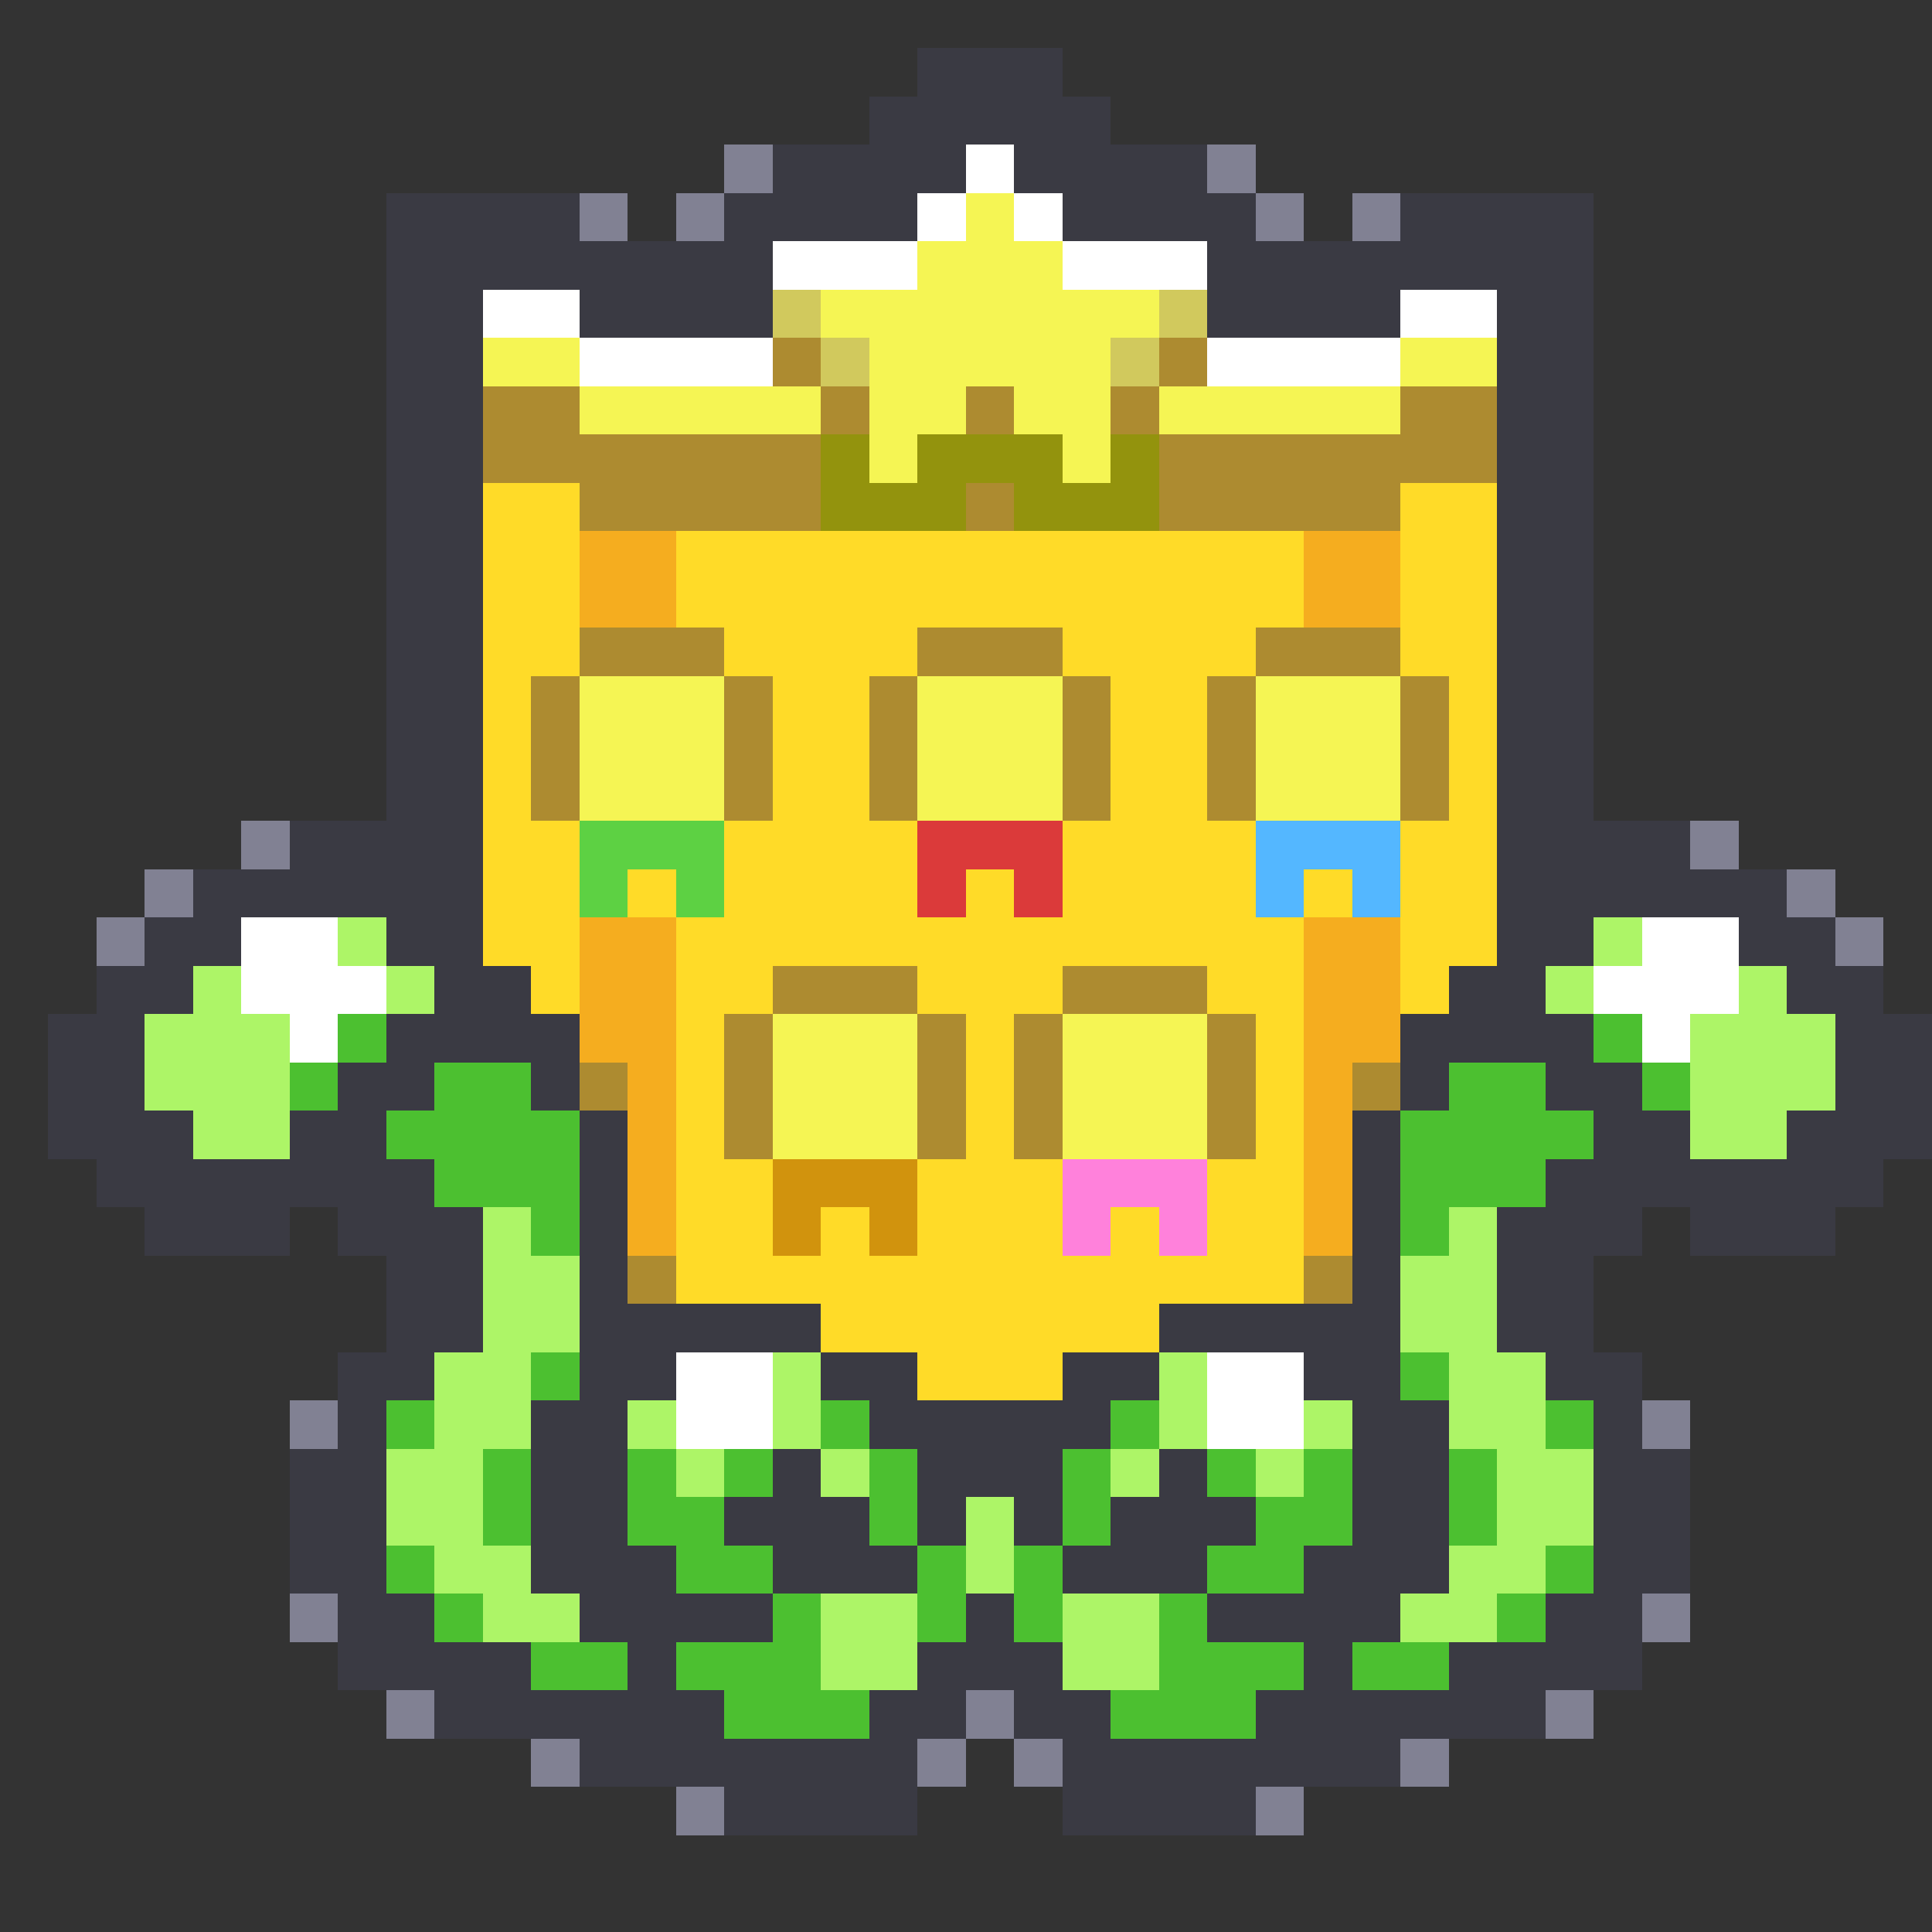 <svg xmlns="http://www.w3.org/2000/svg" viewBox="0 -0.5 40 40" shape-rendering="crispEdges">
<rect x="0" y="-0.5" width="40" height="40" fill="#333333" stroke="none"/>
<path stroke="#3a3a43" d="M19 1h3M18 2h5M16 3h4M21 3h4M8 4h4M15 4h4M22 4h4M29 4h4M8 5h8M25 5h8M8 6h2M12 6h4M25 6h4M31 6h2M8 7h2M31 7h2M8 8h2M31 8h2M8 9h2M31 9h2M8 10h2M31 10h2M8 11h2M31 11h2M8 12h2M31 12h2M8 13h2M31 13h2M8 14h2M31 14h2M8 15h2M31 15h2M8 16h2M31 16h2M6 17h4M31 17h4M4 18h6M31 18h6M3 19h2M8 19h2M31 19h2M36 19h2M2 20h2M9 20h2M30 20h2M37 20h2M1 21h2M8 21h4M29 21h4M38 21h2M1 22h2M7 22h2M11 22h1M29 22h1M32 22h2M38 22h2M1 23h3M6 23h2M12 23h1M28 23h1M33 23h2M37 23h3M2 24h7M12 24h1M28 24h1M32 24h7M3 25h3M7 25h3M12 25h1M28 25h1M31 25h3M35 25h3M8 26h2M12 26h1M28 26h1M31 26h2M8 27h2M12 27h5M24 27h5M31 27h2M7 28h2M12 28h2M17 28h2M22 28h2M27 28h2M32 28h2M7 29h1M11 29h2M18 29h5M28 29h2M33 29h1M6 30h2M11 30h2M16 30h1M19 30h3M24 30h1M28 30h2M33 30h2M6 31h2M11 31h2M15 31h3M19 31h1M21 31h1M23 31h3M28 31h2M33 31h2M6 32h2M11 32h3M16 32h3M22 32h3M27 32h3M33 32h2M7 33h2M12 33h4M20 33h1M25 33h4M32 33h2M7 34h4M13 34h1M19 34h3M27 34h1M30 34h4M9 35h6M18 35h2M21 35h2M26 35h6M12 36h7M22 36h7M15 37h4M22 37h4" />
<path stroke="#818193" d="M15 3h1M25 3h1M12 4h1M14 4h1M26 4h1M28 4h1M5 17h1M35 17h1M3 18h1M37 18h1M2 19h1M38 19h1M6 29h1M34 29h1M6 33h1M34 33h1M8 35h1M20 35h1M32 35h1M11 36h1M19 36h1M21 36h1M29 36h1M14 37h1M26 37h1" />
<path stroke="#ffffff" d="M20 3h1M19 4h1M21 4h1M16 5h3M22 5h3M10 6h2M29 6h2M12 7h4M25 7h4M5 19h2M34 19h2M5 20h3M33 20h3M6 21h1M34 21h1M14 28h2M25 28h2M14 29h2M25 29h2" />
<path stroke="#f5f554" d="M20 4h1M19 5h3M17 6h7M10 7h2M18 7h5M29 7h2M12 8h5M18 8h2M21 8h2M24 8h5M18 9h1M22 9h1M12 14h3M19 14h3M26 14h3M12 15h3M19 15h3M26 15h3M12 16h3M19 16h3M26 16h3M16 21h3M22 21h3M16 22h3M22 22h3M16 23h3M22 23h3" />
<path stroke="#d1c95d" d="M16 6h1M24 6h1M17 7h1M23 7h1" />
<path stroke="#ad8b30" d="M16 7h1M24 7h1M10 8h2M17 8h1M20 8h1M23 8h1M29 8h2M10 9h7M24 9h7M12 10h5M20 10h1M24 10h5M12 13h3M19 13h3M26 13h3M11 14h1M15 14h1M18 14h1M22 14h1M25 14h1M29 14h1M11 15h1M15 15h1M18 15h1M22 15h1M25 15h1M29 15h1M11 16h1M15 16h1M18 16h1M22 16h1M25 16h1M29 16h1M16 20h3M22 20h3M15 21h1M19 21h1M21 21h1M25 21h1M12 22h1M15 22h1M19 22h1M21 22h1M25 22h1M28 22h1M15 23h1M19 23h1M21 23h1M25 23h1M13 26h1M27 26h1" />
<path stroke="#93930d" d="M17 9h1M19 9h3M23 9h1M17 10h3M21 10h3" />
<path stroke="#ffdb28" d="M10 10h2M29 10h2M10 11h2M14 11h13M29 11h2M10 12h2M14 12h13M29 12h2M10 13h2M15 13h4M22 13h4M29 13h2M10 14h1M16 14h2M23 14h2M30 14h1M10 15h1M16 15h2M23 15h2M30 15h1M10 16h1M16 16h2M23 16h2M30 16h1M10 17h2M15 17h4M22 17h4M29 17h2M10 18h2M13 18h1M15 18h4M20 18h1M22 18h4M27 18h1M29 18h2M10 19h2M14 19h13M29 19h2M11 20h1M14 20h2M19 20h3M25 20h2M29 20h1M14 21h1M20 21h1M26 21h1M14 22h1M20 22h1M26 22h1M14 23h1M20 23h1M26 23h1M14 24h2M19 24h3M25 24h2M14 25h2M17 25h1M19 25h3M23 25h1M25 25h2M14 26h13M17 27h7M19 28h3" />
<path stroke="#f5ad1f" d="M12 11h2M27 11h2M12 12h2M27 12h2M12 19h2M27 19h2M12 20h2M27 20h2M12 21h2M27 21h2M13 22h1M27 22h1M13 23h1M27 23h1M13 24h1M27 24h1M13 25h1M27 25h1" />
<path stroke="#5dd143" d="M12 17h3M12 18h1M14 18h1" />
<path stroke="#db3a3a" d="M19 17h3M19 18h1M21 18h1" />
<path stroke="#54b7ff" d="M26 17h3M26 18h1M28 18h1" />
<path stroke="#adf567" d="M7 19h1M33 19h1M4 20h1M8 20h1M32 20h1M36 20h1M3 21h3M35 21h3M3 22h3M35 22h3M4 23h2M35 23h2M10 25h1M30 25h1M10 26h2M29 26h2M10 27h2M29 27h2M9 28h2M16 28h1M24 28h1M30 28h2M9 29h2M13 29h1M16 29h1M24 29h1M27 29h1M30 29h2M8 30h2M14 30h1M17 30h1M23 30h1M26 30h1M31 30h2M8 31h2M20 31h1M31 31h2M9 32h2M20 32h1M30 32h2M10 33h2M17 33h2M22 33h2M29 33h2M17 34h2M22 34h2" />
<path stroke="#4cc030" d="M7 21h1M33 21h1M6 22h1M9 22h2M30 22h2M34 22h1M8 23h4M29 23h4M9 24h3M29 24h3M11 25h1M29 25h1M11 28h1M29 28h1M8 29h1M17 29h1M23 29h1M32 29h1M10 30h1M13 30h1M15 30h1M18 30h1M22 30h1M25 30h1M27 30h1M30 30h1M10 31h1M13 31h2M18 31h1M22 31h1M26 31h2M30 31h1M8 32h1M14 32h2M19 32h1M21 32h1M25 32h2M32 32h1M9 33h1M16 33h1M19 33h1M21 33h1M24 33h1M31 33h1M11 34h2M14 34h3M24 34h3M28 34h2M15 35h3M23 35h3" />
<path stroke="#d1930d" d="M16 24h3M16 25h1M18 25h1" />
<path stroke="#ff81db" d="M22 24h3M22 25h1M24 25h1" />
</svg>